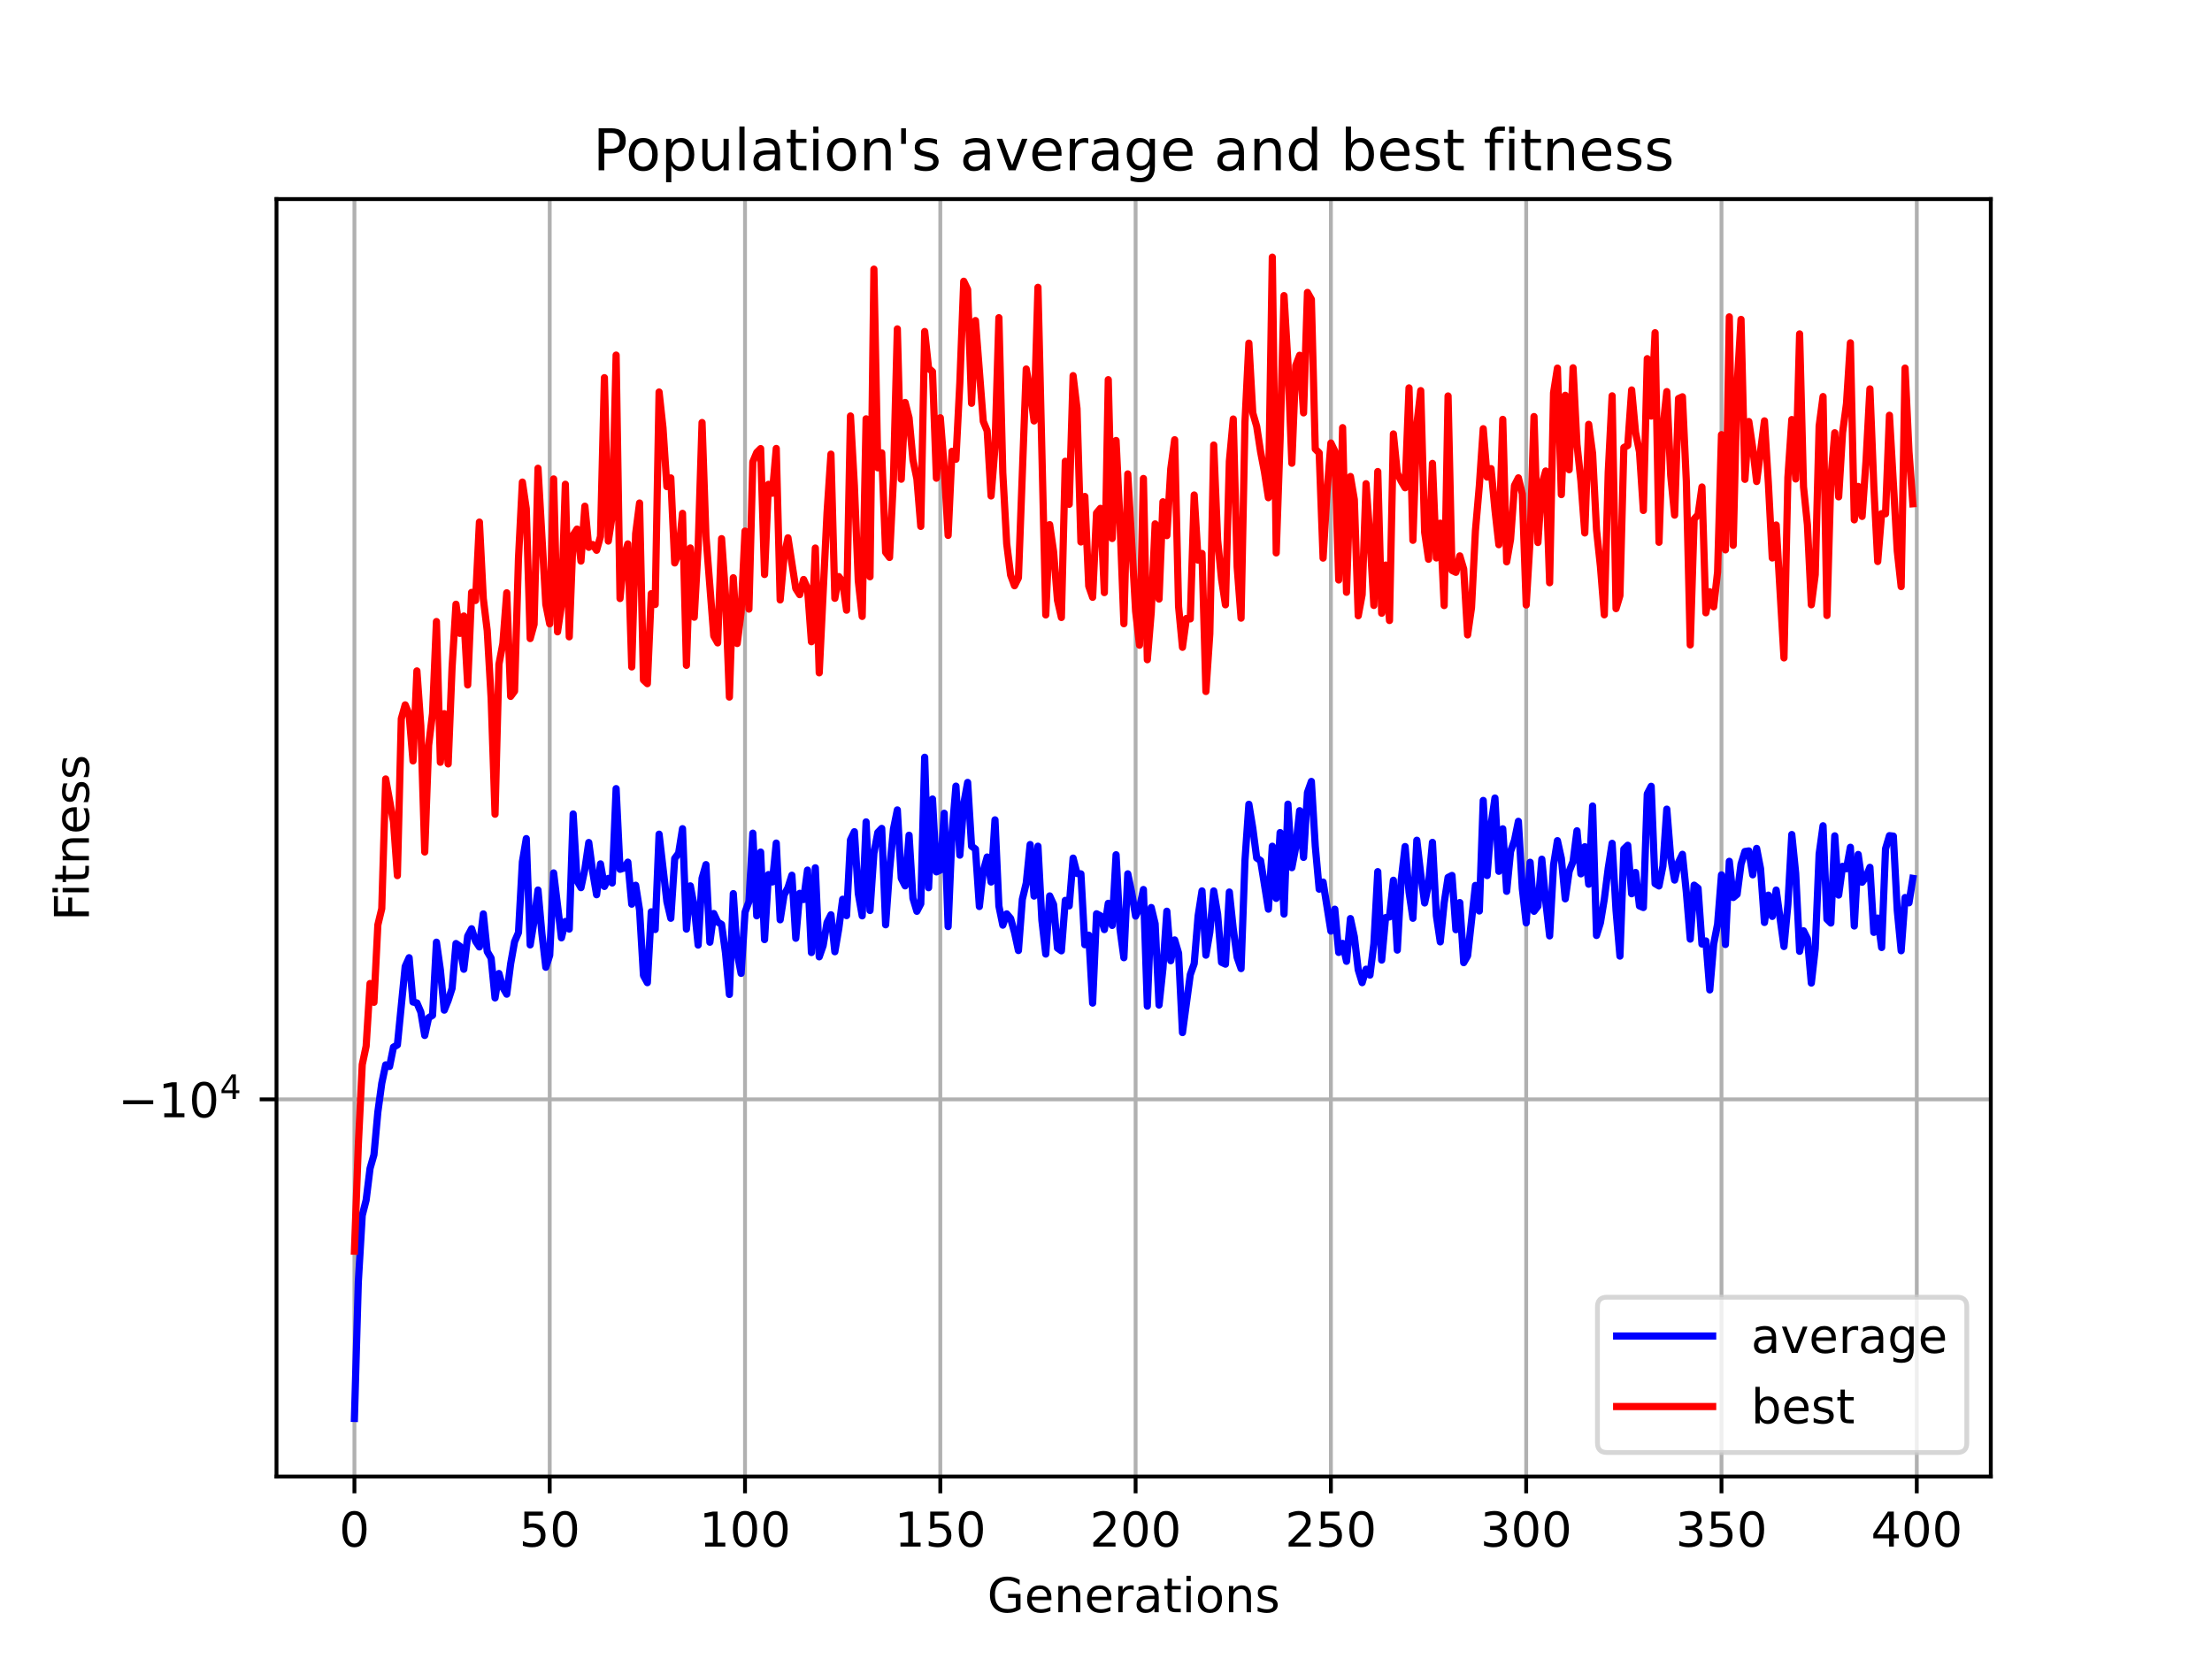 <?xml version="1.0" encoding="utf-8" standalone="no"?>
<!DOCTYPE svg PUBLIC "-//W3C//DTD SVG 1.1//EN"
  "http://www.w3.org/Graphics/SVG/1.1/DTD/svg11.dtd">
<!-- Created with matplotlib (https://matplotlib.org/) -->
<svg height="345.6pt" version="1.1" viewBox="0 0 460.8 345.6" width="460.8pt" xmlns="http://www.w3.org/2000/svg" xmlns:xlink="http://www.w3.org/1999/xlink">
 <defs>
  <style type="text/css">*{stroke-linecap:butt;stroke-linejoin:round;}</style>
 </defs>
 <g id="figure_1">
  <g id="patch_1">
   <path d="M 0 345.6 
L 460.8 345.6 
L 460.8 0 
L 0 0 
z
" style="fill:#ffffff;"/>
  </g>
  <g id="axes_1">
   <g id="patch_2">
    <path d="M 57.6 307.584 
L 414.72 307.584 
L 414.72 41.472 
L 57.6 41.472 
z
" style="fill:#ffffff;"/>
   </g>
   <g id="matplotlib.axis_1">
    <g id="xtick_1">
     <g id="line2d_1">
      <path clip-path="url(#p3721d4f981)" d="M 73.833 307.584 
L 73.833 41.472 
" style="fill:none;stroke:#b0b0b0;stroke-linecap:square;stroke-width:0.8;"/>
     </g>
     <g id="line2d_2">
      <defs>
       <path d="M 0 0 
L 0 3.5 
" id="mc01f854621" style="stroke:#000000;stroke-width:0.8;"/>
      </defs>
      <g>
       <use style="stroke:#000000;stroke-width:0.8;" x="73.833" xlink:href="#mc01f854621" y="307.584"/>
      </g>
     </g>
     <g id="text_1">
      <!-- 0 -->
      <g transform="translate(70.651 322.182)scale(0.1 -0.1)">
       <defs>
        <path d="M 31.781 66.406 
Q 24.172 66.406 20.328 58.906 
Q 16.5 51.422 16.5 36.375 
Q 16.5 21.391 20.328 13.891 
Q 24.172 6.391 31.781 6.391 
Q 39.453 6.391 43.281 13.891 
Q 47.125 21.391 47.125 36.375 
Q 47.125 51.422 43.281 58.906 
Q 39.453 66.406 31.781 66.406 
z
M 31.781 74.219 
Q 44.047 74.219 50.516 64.516 
Q 56.984 54.828 56.984 36.375 
Q 56.984 17.969 50.516 8.266 
Q 44.047 -1.422 31.781 -1.422 
Q 19.531 -1.422 13.062 8.266 
Q 6.594 17.969 6.594 36.375 
Q 6.594 54.828 13.062 64.516 
Q 19.531 74.219 31.781 74.219 
z
" id="DejaVuSans-48"/>
       </defs>
       <use xlink:href="#DejaVuSans-48"/>
      </g>
     </g>
    </g>
    <g id="xtick_2">
     <g id="line2d_3">
      <path clip-path="url(#p3721d4f981)" d="M 114.516 307.584 
L 114.516 41.472 
" style="fill:none;stroke:#b0b0b0;stroke-linecap:square;stroke-width:0.8;"/>
     </g>
     <g id="line2d_4">
      <g>
       <use style="stroke:#000000;stroke-width:0.8;" x="114.516" xlink:href="#mc01f854621" y="307.584"/>
      </g>
     </g>
     <g id="text_2">
      <!-- 50 -->
      <g transform="translate(108.154 322.182)scale(0.1 -0.1)">
       <defs>
        <path d="M 10.797 72.906 
L 49.516 72.906 
L 49.516 64.594 
L 19.828 64.594 
L 19.828 46.734 
Q 21.969 47.469 24.109 47.828 
Q 26.266 48.188 28.422 48.188 
Q 40.625 48.188 47.75 41.5 
Q 54.891 34.812 54.891 23.391 
Q 54.891 11.625 47.562 5.094 
Q 40.234 -1.422 26.906 -1.422 
Q 22.312 -1.422 17.547 -0.641 
Q 12.797 0.141 7.719 1.703 
L 7.719 11.625 
Q 12.109 9.234 16.797 8.062 
Q 21.484 6.891 26.703 6.891 
Q 35.156 6.891 40.078 11.328 
Q 45.016 15.766 45.016 23.391 
Q 45.016 31 40.078 35.438 
Q 35.156 39.891 26.703 39.891 
Q 22.75 39.891 18.812 39.016 
Q 14.891 38.141 10.797 36.281 
z
" id="DejaVuSans-53"/>
       </defs>
       <use xlink:href="#DejaVuSans-53"/>
       <use x="63.623" xlink:href="#DejaVuSans-48"/>
      </g>
     </g>
    </g>
    <g id="xtick_3">
     <g id="line2d_5">
      <path clip-path="url(#p3721d4f981)" d="M 155.2 307.584 
L 155.2 41.472 
" style="fill:none;stroke:#b0b0b0;stroke-linecap:square;stroke-width:0.8;"/>
     </g>
     <g id="line2d_6">
      <g>
       <use style="stroke:#000000;stroke-width:0.8;" x="155.2" xlink:href="#mc01f854621" y="307.584"/>
      </g>
     </g>
     <g id="text_3">
      <!-- 100 -->
      <g transform="translate(145.656 322.182)scale(0.1 -0.1)">
       <defs>
        <path d="M 12.406 8.297 
L 28.516 8.297 
L 28.516 63.922 
L 10.984 60.406 
L 10.984 69.391 
L 28.422 72.906 
L 38.281 72.906 
L 38.281 8.297 
L 54.391 8.297 
L 54.391 0 
L 12.406 0 
z
" id="DejaVuSans-49"/>
       </defs>
       <use xlink:href="#DejaVuSans-49"/>
       <use x="63.623" xlink:href="#DejaVuSans-48"/>
       <use x="127.246" xlink:href="#DejaVuSans-48"/>
      </g>
     </g>
    </g>
    <g id="xtick_4">
     <g id="line2d_7">
      <path clip-path="url(#p3721d4f981)" d="M 195.883 307.584 
L 195.883 41.472 
" style="fill:none;stroke:#b0b0b0;stroke-linecap:square;stroke-width:0.8;"/>
     </g>
     <g id="line2d_8">
      <g>
       <use style="stroke:#000000;stroke-width:0.8;" x="195.883" xlink:href="#mc01f854621" y="307.584"/>
      </g>
     </g>
     <g id="text_4">
      <!-- 150 -->
      <g transform="translate(186.34 322.182)scale(0.1 -0.1)">
       <use xlink:href="#DejaVuSans-49"/>
       <use x="63.623" xlink:href="#DejaVuSans-53"/>
       <use x="127.246" xlink:href="#DejaVuSans-48"/>
      </g>
     </g>
    </g>
    <g id="xtick_5">
     <g id="line2d_9">
      <path clip-path="url(#p3721d4f981)" d="M 236.567 307.584 
L 236.567 41.472 
" style="fill:none;stroke:#b0b0b0;stroke-linecap:square;stroke-width:0.8;"/>
     </g>
     <g id="line2d_10">
      <g>
       <use style="stroke:#000000;stroke-width:0.8;" x="236.567" xlink:href="#mc01f854621" y="307.584"/>
      </g>
     </g>
     <g id="text_5">
      <!-- 200 -->
      <g transform="translate(227.023 322.182)scale(0.1 -0.1)">
       <defs>
        <path d="M 19.188 8.297 
L 53.609 8.297 
L 53.609 0 
L 7.328 0 
L 7.328 8.297 
Q 12.938 14.109 22.625 23.891 
Q 32.328 33.688 34.812 36.531 
Q 39.547 41.844 41.422 45.531 
Q 43.312 49.219 43.312 52.781 
Q 43.312 58.594 39.234 62.25 
Q 35.156 65.922 28.609 65.922 
Q 23.969 65.922 18.812 64.312 
Q 13.672 62.703 7.812 59.422 
L 7.812 69.391 
Q 13.766 71.781 18.938 73 
Q 24.125 74.219 28.422 74.219 
Q 39.75 74.219 46.484 68.547 
Q 53.219 62.891 53.219 53.422 
Q 53.219 48.922 51.531 44.891 
Q 49.859 40.875 45.406 35.406 
Q 44.188 33.984 37.641 27.219 
Q 31.109 20.453 19.188 8.297 
z
" id="DejaVuSans-50"/>
       </defs>
       <use xlink:href="#DejaVuSans-50"/>
       <use x="63.623" xlink:href="#DejaVuSans-48"/>
       <use x="127.246" xlink:href="#DejaVuSans-48"/>
      </g>
     </g>
    </g>
    <g id="xtick_6">
     <g id="line2d_11">
      <path clip-path="url(#p3721d4f981)" d="M 277.25 307.584 
L 277.25 41.472 
" style="fill:none;stroke:#b0b0b0;stroke-linecap:square;stroke-width:0.8;"/>
     </g>
     <g id="line2d_12">
      <g>
       <use style="stroke:#000000;stroke-width:0.8;" x="277.25" xlink:href="#mc01f854621" y="307.584"/>
      </g>
     </g>
     <g id="text_6">
      <!-- 250 -->
      <g transform="translate(267.707 322.182)scale(0.1 -0.1)">
       <use xlink:href="#DejaVuSans-50"/>
       <use x="63.623" xlink:href="#DejaVuSans-53"/>
       <use x="127.246" xlink:href="#DejaVuSans-48"/>
      </g>
     </g>
    </g>
    <g id="xtick_7">
     <g id="line2d_13">
      <path clip-path="url(#p3721d4f981)" d="M 317.934 307.584 
L 317.934 41.472 
" style="fill:none;stroke:#b0b0b0;stroke-linecap:square;stroke-width:0.8;"/>
     </g>
     <g id="line2d_14">
      <g>
       <use style="stroke:#000000;stroke-width:0.8;" x="317.934" xlink:href="#mc01f854621" y="307.584"/>
      </g>
     </g>
     <g id="text_7">
      <!-- 300 -->
      <g transform="translate(308.39 322.182)scale(0.1 -0.1)">
       <defs>
        <path d="M 40.578 39.312 
Q 47.656 37.797 51.625 33 
Q 55.609 28.219 55.609 21.188 
Q 55.609 10.406 48.188 4.484 
Q 40.766 -1.422 27.094 -1.422 
Q 22.516 -1.422 17.656 -0.516 
Q 12.797 0.391 7.625 2.203 
L 7.625 11.719 
Q 11.719 9.328 16.594 8.109 
Q 21.484 6.891 26.812 6.891 
Q 36.078 6.891 40.938 10.547 
Q 45.797 14.203 45.797 21.188 
Q 45.797 27.641 41.281 31.266 
Q 36.766 34.906 28.719 34.906 
L 20.219 34.906 
L 20.219 43.016 
L 29.109 43.016 
Q 36.375 43.016 40.234 45.922 
Q 44.094 48.828 44.094 54.297 
Q 44.094 59.906 40.109 62.906 
Q 36.141 65.922 28.719 65.922 
Q 24.656 65.922 20.016 65.031 
Q 15.375 64.156 9.812 62.312 
L 9.812 71.094 
Q 15.438 72.656 20.344 73.438 
Q 25.25 74.219 29.594 74.219 
Q 40.828 74.219 47.359 69.109 
Q 53.906 64.016 53.906 55.328 
Q 53.906 49.266 50.438 45.094 
Q 46.969 40.922 40.578 39.312 
z
" id="DejaVuSans-51"/>
       </defs>
       <use xlink:href="#DejaVuSans-51"/>
       <use x="63.623" xlink:href="#DejaVuSans-48"/>
       <use x="127.246" xlink:href="#DejaVuSans-48"/>
      </g>
     </g>
    </g>
    <g id="xtick_8">
     <g id="line2d_15">
      <path clip-path="url(#p3721d4f981)" d="M 358.617 307.584 
L 358.617 41.472 
" style="fill:none;stroke:#b0b0b0;stroke-linecap:square;stroke-width:0.8;"/>
     </g>
     <g id="line2d_16">
      <g>
       <use style="stroke:#000000;stroke-width:0.8;" x="358.617" xlink:href="#mc01f854621" y="307.584"/>
      </g>
     </g>
     <g id="text_8">
      <!-- 350 -->
      <g transform="translate(349.074 322.182)scale(0.1 -0.1)">
       <use xlink:href="#DejaVuSans-51"/>
       <use x="63.623" xlink:href="#DejaVuSans-53"/>
       <use x="127.246" xlink:href="#DejaVuSans-48"/>
      </g>
     </g>
    </g>
    <g id="xtick_9">
     <g id="line2d_17">
      <path clip-path="url(#p3721d4f981)" d="M 399.301 307.584 
L 399.301 41.472 
" style="fill:none;stroke:#b0b0b0;stroke-linecap:square;stroke-width:0.8;"/>
     </g>
     <g id="line2d_18">
      <g>
       <use style="stroke:#000000;stroke-width:0.8;" x="399.301" xlink:href="#mc01f854621" y="307.584"/>
      </g>
     </g>
     <g id="text_9">
      <!-- 400 -->
      <g transform="translate(389.757 322.182)scale(0.1 -0.1)">
       <defs>
        <path d="M 37.797 64.312 
L 12.891 25.391 
L 37.797 25.391 
z
M 35.203 72.906 
L 47.609 72.906 
L 47.609 25.391 
L 58.016 25.391 
L 58.016 17.188 
L 47.609 17.188 
L 47.609 0 
L 37.797 0 
L 37.797 17.188 
L 4.891 17.188 
L 4.891 26.703 
z
" id="DejaVuSans-52"/>
       </defs>
       <use xlink:href="#DejaVuSans-52"/>
       <use x="63.623" xlink:href="#DejaVuSans-48"/>
       <use x="127.246" xlink:href="#DejaVuSans-48"/>
      </g>
     </g>
    </g>
    <g id="text_10">
     <!-- Generations -->
     <g transform="translate(205.662 335.861)scale(0.1 -0.1)">
      <defs>
       <path d="M 59.516 10.406 
L 59.516 29.984 
L 43.406 29.984 
L 43.406 38.094 
L 69.281 38.094 
L 69.281 6.781 
Q 63.578 2.734 56.688 0.656 
Q 49.812 -1.422 42 -1.422 
Q 24.906 -1.422 15.25 8.562 
Q 5.609 18.562 5.609 36.375 
Q 5.609 54.25 15.25 64.234 
Q 24.906 74.219 42 74.219 
Q 49.125 74.219 55.547 72.453 
Q 61.969 70.703 67.391 67.281 
L 67.391 56.781 
Q 61.922 61.422 55.766 63.766 
Q 49.609 66.109 42.828 66.109 
Q 29.438 66.109 22.719 58.641 
Q 16.016 51.172 16.016 36.375 
Q 16.016 21.625 22.719 14.156 
Q 29.438 6.688 42.828 6.688 
Q 48.047 6.688 52.141 7.594 
Q 56.25 8.5 59.516 10.406 
z
" id="DejaVuSans-71"/>
       <path d="M 56.203 29.594 
L 56.203 25.203 
L 14.891 25.203 
Q 15.484 15.922 20.484 11.062 
Q 25.484 6.203 34.422 6.203 
Q 39.594 6.203 44.453 7.469 
Q 49.312 8.734 54.109 11.281 
L 54.109 2.781 
Q 49.266 0.734 44.188 -0.344 
Q 39.109 -1.422 33.891 -1.422 
Q 20.797 -1.422 13.156 6.188 
Q 5.516 13.812 5.516 26.812 
Q 5.516 40.234 12.766 48.109 
Q 20.016 56 32.328 56 
Q 43.359 56 49.781 48.891 
Q 56.203 41.797 56.203 29.594 
z
M 47.219 32.234 
Q 47.125 39.594 43.094 43.984 
Q 39.062 48.391 32.422 48.391 
Q 24.906 48.391 20.391 44.141 
Q 15.875 39.891 15.188 32.172 
z
" id="DejaVuSans-101"/>
       <path d="M 54.891 33.016 
L 54.891 0 
L 45.906 0 
L 45.906 32.719 
Q 45.906 40.484 42.875 44.328 
Q 39.844 48.188 33.797 48.188 
Q 26.516 48.188 22.312 43.547 
Q 18.109 38.922 18.109 30.906 
L 18.109 0 
L 9.078 0 
L 9.078 54.688 
L 18.109 54.688 
L 18.109 46.188 
Q 21.344 51.125 25.703 53.562 
Q 30.078 56 35.797 56 
Q 45.219 56 50.047 50.172 
Q 54.891 44.344 54.891 33.016 
z
" id="DejaVuSans-110"/>
       <path d="M 41.109 46.297 
Q 39.594 47.172 37.812 47.578 
Q 36.031 48 33.891 48 
Q 26.266 48 22.188 43.047 
Q 18.109 38.094 18.109 28.812 
L 18.109 0 
L 9.078 0 
L 9.078 54.688 
L 18.109 54.688 
L 18.109 46.188 
Q 20.953 51.172 25.484 53.578 
Q 30.031 56 36.531 56 
Q 37.453 56 38.578 55.875 
Q 39.703 55.766 41.062 55.516 
z
" id="DejaVuSans-114"/>
       <path d="M 34.281 27.484 
Q 23.391 27.484 19.188 25 
Q 14.984 22.516 14.984 16.5 
Q 14.984 11.719 18.141 8.906 
Q 21.297 6.109 26.703 6.109 
Q 34.188 6.109 38.703 11.406 
Q 43.219 16.703 43.219 25.484 
L 43.219 27.484 
z
M 52.203 31.203 
L 52.203 0 
L 43.219 0 
L 43.219 8.297 
Q 40.141 3.328 35.547 0.953 
Q 30.953 -1.422 24.312 -1.422 
Q 15.922 -1.422 10.953 3.297 
Q 6 8.016 6 15.922 
Q 6 25.141 12.172 29.828 
Q 18.359 34.516 30.609 34.516 
L 43.219 34.516 
L 43.219 35.406 
Q 43.219 41.609 39.141 45 
Q 35.062 48.391 27.688 48.391 
Q 23 48.391 18.547 47.266 
Q 14.109 46.141 10.016 43.891 
L 10.016 52.203 
Q 14.938 54.109 19.578 55.047 
Q 24.219 56 28.609 56 
Q 40.484 56 46.344 49.844 
Q 52.203 43.703 52.203 31.203 
z
" id="DejaVuSans-97"/>
       <path d="M 18.312 70.219 
L 18.312 54.688 
L 36.812 54.688 
L 36.812 47.703 
L 18.312 47.703 
L 18.312 18.016 
Q 18.312 11.328 20.141 9.422 
Q 21.969 7.516 27.594 7.516 
L 36.812 7.516 
L 36.812 0 
L 27.594 0 
Q 17.188 0 13.234 3.875 
Q 9.281 7.766 9.281 18.016 
L 9.281 47.703 
L 2.688 47.703 
L 2.688 54.688 
L 9.281 54.688 
L 9.281 70.219 
z
" id="DejaVuSans-116"/>
       <path d="M 9.422 54.688 
L 18.406 54.688 
L 18.406 0 
L 9.422 0 
z
M 9.422 75.984 
L 18.406 75.984 
L 18.406 64.594 
L 9.422 64.594 
z
" id="DejaVuSans-105"/>
       <path d="M 30.609 48.391 
Q 23.391 48.391 19.188 42.75 
Q 14.984 37.109 14.984 27.297 
Q 14.984 17.484 19.156 11.844 
Q 23.344 6.203 30.609 6.203 
Q 37.797 6.203 41.984 11.859 
Q 46.188 17.531 46.188 27.297 
Q 46.188 37.016 41.984 42.703 
Q 37.797 48.391 30.609 48.391 
z
M 30.609 56 
Q 42.328 56 49.016 48.375 
Q 55.719 40.766 55.719 27.297 
Q 55.719 13.875 49.016 6.219 
Q 42.328 -1.422 30.609 -1.422 
Q 18.844 -1.422 12.172 6.219 
Q 5.516 13.875 5.516 27.297 
Q 5.516 40.766 12.172 48.375 
Q 18.844 56 30.609 56 
z
" id="DejaVuSans-111"/>
       <path d="M 44.281 53.078 
L 44.281 44.578 
Q 40.484 46.531 36.375 47.5 
Q 32.281 48.484 27.875 48.484 
Q 21.188 48.484 17.844 46.438 
Q 14.5 44.391 14.5 40.281 
Q 14.5 37.156 16.891 35.375 
Q 19.281 33.594 26.516 31.984 
L 29.594 31.297 
Q 39.156 29.25 43.188 25.516 
Q 47.219 21.781 47.219 15.094 
Q 47.219 7.469 41.188 3.016 
Q 35.156 -1.422 24.609 -1.422 
Q 20.219 -1.422 15.453 -0.562 
Q 10.688 0.297 5.422 2 
L 5.422 11.281 
Q 10.406 8.688 15.234 7.391 
Q 20.062 6.109 24.812 6.109 
Q 31.156 6.109 34.562 8.281 
Q 37.984 10.453 37.984 14.406 
Q 37.984 18.062 35.516 20.016 
Q 33.062 21.969 24.703 23.781 
L 21.578 24.516 
Q 13.234 26.266 9.516 29.906 
Q 5.812 33.547 5.812 39.891 
Q 5.812 47.609 11.281 51.797 
Q 16.75 56 26.812 56 
Q 31.781 56 36.172 55.266 
Q 40.578 54.547 44.281 53.078 
z
" id="DejaVuSans-115"/>
      </defs>
      <use xlink:href="#DejaVuSans-71"/>
      <use x="77.49" xlink:href="#DejaVuSans-101"/>
      <use x="139.014" xlink:href="#DejaVuSans-110"/>
      <use x="202.393" xlink:href="#DejaVuSans-101"/>
      <use x="263.916" xlink:href="#DejaVuSans-114"/>
      <use x="305.029" xlink:href="#DejaVuSans-97"/>
      <use x="366.309" xlink:href="#DejaVuSans-116"/>
      <use x="405.518" xlink:href="#DejaVuSans-105"/>
      <use x="433.301" xlink:href="#DejaVuSans-111"/>
      <use x="494.482" xlink:href="#DejaVuSans-110"/>
      <use x="557.861" xlink:href="#DejaVuSans-115"/>
     </g>
    </g>
   </g>
   <g id="matplotlib.axis_2">
    <g id="ytick_1">
     <g id="line2d_19">
      <path clip-path="url(#p3721d4f981)" d="M 57.6 229.021 
L 414.72 229.021 
" style="fill:none;stroke:#b0b0b0;stroke-linecap:square;stroke-width:0.8;"/>
     </g>
     <g id="line2d_20">
      <defs>
       <path d="M 0 0 
L -3.5 0 
" id="m2a1572a276" style="stroke:#000000;stroke-width:0.8;"/>
      </defs>
      <g>
       <use style="stroke:#000000;stroke-width:0.8;" x="57.6" xlink:href="#m2a1572a276" y="229.021"/>
      </g>
     </g>
     <g id="text_11">
      <!-- $\mathdefault{-10^{4}}$ -->
      <g transform="translate(24.6 232.82)scale(0.1 -0.1)">
       <defs>
        <path d="M 10.594 35.5 
L 73.188 35.5 
L 73.188 27.203 
L 10.594 27.203 
z
" id="DejaVuSans-8722"/>
       </defs>
       <use transform="translate(0 0.684)" xlink:href="#DejaVuSans-8722"/>
       <use transform="translate(83.789 0.684)" xlink:href="#DejaVuSans-49"/>
       <use transform="translate(147.412 0.684)" xlink:href="#DejaVuSans-48"/>
       <use transform="translate(211.992 38.966)scale(0.7)" xlink:href="#DejaVuSans-52"/>
      </g>
     </g>
    </g>
    <g id="text_12">
     <!-- Fitness -->
     <g transform="translate(18.52 191.845)rotate(-90)scale(0.1 -0.1)">
      <defs>
       <path d="M 9.812 72.906 
L 51.703 72.906 
L 51.703 64.594 
L 19.672 64.594 
L 19.672 43.109 
L 48.578 43.109 
L 48.578 34.812 
L 19.672 34.812 
L 19.672 0 
L 9.812 0 
z
" id="DejaVuSans-70"/>
      </defs>
      <use xlink:href="#DejaVuSans-70"/>
      <use x="50.27" xlink:href="#DejaVuSans-105"/>
      <use x="78.053" xlink:href="#DejaVuSans-116"/>
      <use x="117.262" xlink:href="#DejaVuSans-110"/>
      <use x="180.641" xlink:href="#DejaVuSans-101"/>
      <use x="242.164" xlink:href="#DejaVuSans-115"/>
      <use x="294.264" xlink:href="#DejaVuSans-115"/>
     </g>
    </g>
   </g>
   <g id="line2d_21">
    <path clip-path="url(#p3721d4f981)" d="M 73.833 295.488 
L 74.646 267.054 
L 75.46 253.194 
L 76.274 250.003 
L 77.087 243.405 
L 77.901 240.566 
L 78.715 231.656 
L 79.528 225.669 
L 80.342 221.827 
L 81.156 222.164 
L 81.969 218.132 
L 82.783 217.675 
L 84.41 201.332 
L 85.224 199.509 
L 86.038 208.747 
L 86.851 208.928 
L 87.665 210.827 
L 88.479 215.703 
L 89.292 212.017 
L 90.106 211.51 
L 90.92 196.273 
L 91.733 202.001 
L 92.547 210.436 
L 93.361 208.409 
L 94.174 205.893 
L 94.988 196.556 
L 95.802 197.131 
L 96.616 201.915 
L 97.429 194.998 
L 98.243 193.477 
L 99.057 196.044 
L 99.87 197.268 
L 100.684 190.384 
L 101.498 198.221 
L 102.311 199.601 
L 103.125 207.883 
L 103.939 202.798 
L 104.752 205.713 
L 105.566 207.108 
L 106.38 200.748 
L 107.193 196.18 
L 108.007 194.274 
L 108.821 179.535 
L 109.634 174.698 
L 110.448 196.841 
L 111.262 191.832 
L 112.075 185.406 
L 112.889 194.483 
L 113.703 201.496 
L 114.516 198.999 
L 115.33 181.845 
L 116.957 195.368 
L 117.771 191.958 
L 118.585 193.546 
L 119.398 169.565 
L 120.212 183.486 
L 121.026 184.917 
L 121.839 181.053 
L 122.653 175.511 
L 123.467 181.599 
L 124.28 186.392 
L 125.094 179.961 
L 125.908 184.662 
L 126.721 182.988 
L 127.535 183.947 
L 128.349 164.281 
L 129.162 181.095 
L 129.976 180.826 
L 130.79 179.602 
L 131.603 188.354 
L 132.417 184.414 
L 133.231 189.572 
L 134.044 203.217 
L 134.858 204.708 
L 135.672 189.948 
L 136.485 193.638 
L 137.299 173.772 
L 138.926 187.84 
L 139.74 191.295 
L 140.554 178.831 
L 141.367 177.741 
L 142.181 172.631 
L 142.995 193.549 
L 143.808 184.541 
L 144.622 188.837 
L 145.436 196.876 
L 146.249 182.97 
L 147.063 180.116 
L 147.877 196.283 
L 148.69 190.306 
L 149.504 192.076 
L 150.318 192.578 
L 151.131 198.469 
L 151.945 207.168 
L 152.759 186.157 
L 153.572 198.563 
L 154.386 202.772 
L 155.2 190.026 
L 156.013 187.836 
L 156.827 173.567 
L 157.641 190.781 
L 158.454 177.498 
L 159.268 195.739 
L 160.082 182.19 
L 160.895 183.731 
L 161.709 175.629 
L 162.523 191.615 
L 163.336 186.455 
L 164.15 184.915 
L 164.964 182.327 
L 165.777 195.456 
L 166.591 186.101 
L 167.405 187.391 
L 168.219 181.255 
L 169.032 198.433 
L 169.846 180.774 
L 170.66 199.327 
L 171.473 196.995 
L 172.287 192.185 
L 173.101 190.563 
L 173.914 198.264 
L 174.728 193.479 
L 175.542 187.33 
L 176.355 190.742 
L 177.169 174.969 
L 177.983 173.26 
L 178.796 186.148 
L 179.61 190.787 
L 180.424 171.212 
L 181.237 189.675 
L 182.051 177.749 
L 182.865 173.418 
L 183.678 172.571 
L 184.492 192.651 
L 185.306 181.281 
L 186.119 172.716 
L 186.933 168.718 
L 187.747 182.952 
L 188.56 184.543 
L 189.374 173.99 
L 190.188 187.142 
L 191.001 189.84 
L 191.815 188.272 
L 192.629 157.75 
L 193.442 184.926 
L 194.256 166.45 
L 195.07 181.628 
L 195.883 181.246 
L 196.697 169.416 
L 197.511 193.026 
L 198.324 173.56 
L 199.138 163.766 
L 199.952 178.147 
L 200.765 167.435 
L 201.579 162.991 
L 202.393 176.275 
L 203.206 176.869 
L 204.02 188.843 
L 204.834 181.44 
L 205.647 178.531 
L 206.461 183.741 
L 207.275 170.793 
L 208.088 188.748 
L 208.902 192.726 
L 209.716 190.377 
L 210.529 191.324 
L 211.343 194.25 
L 212.157 198.017 
L 212.97 187.348 
L 213.784 183.961 
L 214.598 175.932 
L 215.411 186.667 
L 216.225 176.28 
L 217.039 191.669 
L 217.852 198.752 
L 218.666 186.633 
L 219.48 188.414 
L 220.293 197.506 
L 221.107 198.076 
L 221.921 187.562 
L 222.734 188.712 
L 223.548 178.758 
L 224.362 181.959 
L 225.175 182.041 
L 225.989 196.805 
L 226.803 194.807 
L 227.616 208.969 
L 228.43 190.357 
L 229.244 190.779 
L 230.057 193.647 
L 230.871 188.171 
L 231.685 192.786 
L 232.498 178.059 
L 233.312 193.546 
L 234.126 199.512 
L 234.939 182.034 
L 235.753 185.929 
L 236.567 190.841 
L 237.381 189.101 
L 238.194 185.304 
L 239.008 209.591 
L 239.822 189.048 
L 240.635 192.434 
L 241.449 209.367 
L 242.263 201.757 
L 243.076 189.823 
L 243.89 200.135 
L 244.704 195.806 
L 245.517 198.557 
L 246.331 215.111 
L 247.958 203.038 
L 248.772 200.742 
L 249.586 190.81 
L 250.399 185.594 
L 251.213 198.981 
L 252.027 194.203 
L 252.84 185.597 
L 253.654 190.423 
L 254.468 200.468 
L 255.281 200.855 
L 256.095 185.824 
L 256.909 193.507 
L 257.722 199.426 
L 258.536 201.776 
L 259.35 179.233 
L 260.163 167.547 
L 260.977 172.51 
L 261.791 178.727 
L 262.604 179.287 
L 264.232 189.398 
L 265.045 176.286 
L 265.859 187.147 
L 266.673 173.437 
L 267.486 190.417 
L 268.3 167.517 
L 269.114 180.752 
L 269.927 176.465 
L 270.741 168.879 
L 271.555 178.609 
L 272.368 165.093 
L 273.182 162.788 
L 273.996 176.285 
L 274.809 185.231 
L 275.623 183.747 
L 277.25 193.967 
L 278.064 189.401 
L 278.878 198.41 
L 279.691 196.521 
L 280.505 200.256 
L 281.319 191.356 
L 282.132 195.127 
L 282.946 202.044 
L 283.76 204.705 
L 284.573 201.906 
L 285.387 203.13 
L 286.201 196.586 
L 287.014 181.58 
L 287.828 200.001 
L 288.642 191.158 
L 289.455 191.018 
L 290.269 183.373 
L 291.083 197.922 
L 291.896 183.341 
L 292.71 176.348 
L 293.524 185.801 
L 294.337 191.297 
L 295.151 175.034 
L 295.965 182.108 
L 296.778 188.103 
L 297.592 184.218 
L 298.406 175.48 
L 299.219 190.735 
L 300.033 196.213 
L 300.847 188.067 
L 301.66 182.785 
L 302.474 182.37 
L 303.288 193.679 
L 304.101 188.022 
L 304.915 200.539 
L 305.729 199.114 
L 307.356 184.448 
L 308.17 189.776 
L 308.984 166.748 
L 309.797 182.395 
L 310.611 171.862 
L 311.425 166.244 
L 312.238 181.511 
L 313.052 172.656 
L 313.866 185.679 
L 314.679 177.375 
L 315.493 175.061 
L 316.307 171.093 
L 317.12 185.081 
L 317.934 192.26 
L 318.748 179.628 
L 319.561 189.84 
L 320.375 188.782 
L 321.189 178.988 
L 322.002 187.788 
L 322.816 194.966 
L 323.63 180.203 
L 324.443 175.122 
L 325.257 178.808 
L 326.071 187.246 
L 326.884 181.523 
L 327.698 179.464 
L 328.512 173.066 
L 329.325 182.041 
L 330.139 176.39 
L 330.953 184.199 
L 331.766 167.907 
L 332.58 194.874 
L 333.394 192.237 
L 334.207 187.299 
L 335.021 180.877 
L 335.835 175.68 
L 336.648 189.646 
L 337.462 199.175 
L 338.276 176.875 
L 339.089 176.086 
L 339.903 186.188 
L 340.717 181.748 
L 341.53 188.723 
L 342.344 189.056 
L 343.158 165.378 
L 343.971 163.805 
L 344.785 184.081 
L 345.599 184.563 
L 346.412 180.446 
L 347.226 168.558 
L 348.04 178.709 
L 348.853 183.336 
L 349.667 179.653 
L 350.481 177.968 
L 351.294 185.865 
L 352.108 195.636 
L 352.922 184.395 
L 353.735 185.033 
L 354.549 196.667 
L 355.363 196.014 
L 356.176 206.218 
L 356.99 196.682 
L 357.804 192.505 
L 358.617 182.249 
L 359.431 196.759 
L 360.245 179.426 
L 361.058 186.97 
L 361.872 186.303 
L 362.686 180.025 
L 363.499 177.382 
L 364.313 177.26 
L 365.127 182.241 
L 365.94 176.737 
L 366.754 180.957 
L 367.568 192.169 
L 368.381 186.478 
L 369.195 190.906 
L 370.009 185.415 
L 371.636 197.18 
L 372.45 188.445 
L 373.263 173.844 
L 374.077 181.92 
L 374.891 198.173 
L 375.704 193.905 
L 376.518 195.543 
L 377.332 204.79 
L 378.146 197.643 
L 378.959 177.9 
L 379.773 172.022 
L 380.587 191.489 
L 381.4 192.288 
L 382.214 174.121 
L 383.028 186.456 
L 383.841 180.47 
L 384.655 180.977 
L 385.469 176.499 
L 386.282 192.906 
L 387.096 178.003 
L 387.91 183.787 
L 388.723 182.704 
L 389.537 180.678 
L 390.351 194.233 
L 391.164 191.249 
L 391.978 197.383 
L 392.792 176.824 
L 393.605 174.081 
L 394.419 174.176 
L 395.233 189.647 
L 396.046 198.057 
L 396.86 186.97 
L 397.674 188.077 
L 398.487 182.982 
L 398.487 182.982 
" style="fill:none;stroke:#0000ff;stroke-linecap:square;stroke-width:1.5;"/>
   </g>
   <g id="line2d_22">
    <path clip-path="url(#p3721d4f981)" d="M 73.833 260.641 
L 74.646 238.555 
L 75.46 221.787 
L 76.274 217.929 
L 77.087 204.881 
L 77.901 208.811 
L 78.715 192.667 
L 79.528 189.279 
L 80.342 162.27 
L 81.969 171.198 
L 82.783 182.409 
L 83.597 149.725 
L 84.41 146.834 
L 85.224 148.811 
L 86.038 158.511 
L 86.851 139.759 
L 87.665 151.239 
L 88.479 177.488 
L 89.292 155.269 
L 90.106 148.639 
L 90.92 129.476 
L 91.733 158.799 
L 92.547 148.669 
L 93.361 159.141 
L 94.174 139.044 
L 94.988 125.873 
L 95.802 131.945 
L 96.616 128.324 
L 97.429 142.688 
L 98.243 123.404 
L 99.057 125.094 
L 99.87 108.757 
L 100.684 124.693 
L 101.498 131.371 
L 102.311 145.415 
L 103.125 169.618 
L 103.939 138.377 
L 104.752 134.068 
L 105.566 123.49 
L 106.38 145.073 
L 107.193 143.973 
L 108.007 116.324 
L 108.821 100.428 
L 109.634 105.982 
L 110.448 133.027 
L 111.262 130.058 
L 112.075 97.548 
L 113.703 125.889 
L 114.516 129.968 
L 115.33 99.769 
L 116.144 131.622 
L 116.957 126.085 
L 117.771 100.88 
L 118.585 132.664 
L 119.398 111.464 
L 120.212 110.214 
L 121.026 116.883 
L 121.839 105.45 
L 122.653 114.017 
L 123.467 113.43 
L 124.28 114.633 
L 125.094 111.751 
L 125.908 78.678 
L 126.721 112.718 
L 127.535 107.402 
L 128.349 73.974 
L 129.162 124.686 
L 129.976 116.031 
L 130.79 113.307 
L 131.603 138.938 
L 132.417 111.174 
L 133.231 104.787 
L 134.044 141.649 
L 134.858 142.419 
L 135.672 123.682 
L 136.485 125.928 
L 137.299 81.662 
L 138.113 89.125 
L 138.926 101.374 
L 139.74 99.556 
L 140.554 117.273 
L 141.367 115.263 
L 142.181 106.941 
L 142.995 138.6 
L 143.808 114.152 
L 144.622 128.579 
L 145.436 113.917 
L 146.249 88.021 
L 147.063 111.691 
L 148.69 132.474 
L 149.504 133.926 
L 150.318 112.21 
L 151.131 123.921 
L 151.945 145.215 
L 152.759 120.356 
L 153.572 134.052 
L 154.386 127.585 
L 155.2 110.633 
L 156.013 126.887 
L 156.827 96.214 
L 157.641 94.264 
L 158.454 93.454 
L 159.268 119.682 
L 160.082 100.898 
L 160.895 102.753 
L 161.709 93.423 
L 162.523 124.977 
L 163.336 115.948 
L 164.15 112.033 
L 165.777 122.605 
L 166.591 123.878 
L 167.405 120.721 
L 168.219 122.579 
L 169.032 133.69 
L 169.846 114.164 
L 170.66 140.164 
L 172.287 106.807 
L 173.101 94.608 
L 173.914 124.64 
L 174.728 120.108 
L 175.542 121.192 
L 176.355 127.116 
L 177.169 86.654 
L 177.983 101.148 
L 178.796 120.984 
L 179.61 128.412 
L 180.424 87.249 
L 181.237 120.151 
L 182.051 56.07 
L 182.865 97.46 
L 183.678 94.345 
L 184.492 115.041 
L 185.306 116.126 
L 186.119 99.805 
L 186.933 68.512 
L 187.747 99.831 
L 188.56 83.846 
L 189.374 87.043 
L 190.188 95.797 
L 191.001 99.739 
L 191.815 109.659 
L 192.629 69.061 
L 193.442 76.719 
L 194.256 77.423 
L 195.07 99.617 
L 195.883 87.028 
L 196.697 97.528 
L 197.511 111.534 
L 198.324 94.009 
L 199.138 95.674 
L 199.952 79.704 
L 200.765 58.589 
L 201.579 60.302 
L 202.393 84.013 
L 203.206 66.777 
L 204.834 87.783 
L 205.647 89.765 
L 206.461 103.318 
L 207.275 93.155 
L 208.088 66.18 
L 208.902 98.502 
L 209.716 113.276 
L 210.529 119.792 
L 211.343 122.018 
L 212.157 120.365 
L 213.784 76.871 
L 214.598 81.329 
L 215.411 87.694 
L 216.225 59.855 
L 217.852 128.103 
L 218.666 109.294 
L 219.48 114.918 
L 220.293 125.054 
L 221.107 128.635 
L 221.921 96.088 
L 222.734 105.06 
L 223.548 78.252 
L 224.362 85.116 
L 225.175 112.902 
L 225.989 103.419 
L 226.803 122.105 
L 227.616 124.432 
L 228.43 106.868 
L 229.244 105.903 
L 230.057 123.451 
L 230.871 79.097 
L 231.685 112.181 
L 232.498 91.763 
L 233.312 108.688 
L 234.126 129.937 
L 234.939 98.726 
L 236.567 127.316 
L 237.381 134.407 
L 238.194 99.678 
L 239.008 137.431 
L 239.822 127.55 
L 240.635 109.133 
L 241.449 124.797 
L 242.263 104.528 
L 243.076 111.573 
L 243.89 97.677 
L 244.704 91.607 
L 245.517 126.349 
L 246.331 134.848 
L 247.145 128.832 
L 247.958 128.93 
L 248.772 103.117 
L 249.586 116.692 
L 250.399 115.295 
L 251.213 144.05 
L 252.027 132.023 
L 252.84 92.707 
L 253.654 112.498 
L 254.468 120.644 
L 255.281 125.993 
L 256.095 96.106 
L 256.909 87.29 
L 257.722 118.086 
L 258.536 128.775 
L 259.35 87.917 
L 260.163 71.482 
L 260.977 86.014 
L 261.791 88.823 
L 262.604 94.119 
L 263.418 98.38 
L 264.232 103.689 
L 265.045 53.568 
L 265.859 115.183 
L 266.673 91.457 
L 267.486 61.582 
L 268.3 75.626 
L 269.114 96.503 
L 269.927 76.128 
L 270.741 74.011 
L 271.555 86.011 
L 272.368 60.914 
L 273.182 62.362 
L 273.996 93.546 
L 274.809 94.342 
L 275.623 116.265 
L 276.437 102.591 
L 277.25 92.285 
L 278.064 93.967 
L 278.878 120.827 
L 279.691 89.086 
L 280.505 123.383 
L 281.319 99.262 
L 282.132 104.071 
L 282.946 128.279 
L 283.76 123.874 
L 284.573 100.768 
L 285.387 111.945 
L 286.201 126.124 
L 287.014 98.228 
L 287.828 127.745 
L 288.642 117.714 
L 289.455 129.263 
L 290.269 90.398 
L 291.083 98.56 
L 291.896 100.229 
L 292.71 101.609 
L 293.524 80.807 
L 294.337 112.561 
L 295.151 88.466 
L 295.965 81.373 
L 296.778 110.887 
L 297.592 116.502 
L 298.406 96.534 
L 299.219 116.233 
L 300.033 108.986 
L 300.847 126.147 
L 301.66 82.488 
L 302.474 118.825 
L 303.288 119.225 
L 304.101 115.797 
L 304.915 118.539 
L 305.729 132.263 
L 306.543 126.579 
L 307.356 110.594 
L 308.17 101.212 
L 308.984 89.307 
L 309.797 99.389 
L 310.611 97.621 
L 311.425 106.204 
L 312.238 113.473 
L 313.052 87.365 
L 313.866 117.041 
L 314.679 112.356 
L 315.493 101.139 
L 316.307 99.543 
L 317.12 102.873 
L 317.934 126.032 
L 318.748 112.402 
L 319.561 86.777 
L 320.375 113.019 
L 321.189 100.94 
L 322.002 98.113 
L 322.816 121.397 
L 323.63 81.838 
L 324.443 76.682 
L 325.257 103.042 
L 326.071 82.346 
L 326.884 97.852 
L 327.698 76.618 
L 328.512 92.575 
L 329.325 100.17 
L 330.139 111.024 
L 330.953 88.398 
L 331.766 94.475 
L 332.58 110.336 
L 333.394 117.962 
L 334.207 128.078 
L 335.021 98.415 
L 335.835 82.457 
L 336.648 126.786 
L 337.462 124.076 
L 338.276 93.234 
L 339.089 92.809 
L 339.903 81.235 
L 340.717 90.07 
L 341.53 94.107 
L 342.344 106.341 
L 343.158 74.716 
L 343.971 86.676 
L 344.785 69.31 
L 345.599 112.969 
L 346.412 89.145 
L 347.226 81.578 
L 348.04 99.063 
L 348.853 107.311 
L 349.667 83.024 
L 350.481 82.657 
L 351.294 100.266 
L 352.108 134.35 
L 352.922 108.125 
L 353.735 107.223 
L 354.549 101.451 
L 355.363 127.656 
L 356.176 123.27 
L 356.99 126.412 
L 357.804 119.166 
L 358.617 90.548 
L 359.431 114.549 
L 360.245 66.008 
L 361.058 113.593 
L 361.872 80.28 
L 362.686 66.54 
L 363.499 99.86 
L 364.313 87.808 
L 365.127 93.346 
L 365.94 100.31 
L 367.568 87.675 
L 368.381 100.625 
L 369.195 116.237 
L 370.009 109.371 
L 371.636 137.052 
L 372.45 99.457 
L 373.263 87.397 
L 374.077 99.78 
L 374.891 69.561 
L 375.704 101.405 
L 376.518 109.312 
L 377.332 125.99 
L 378.146 119.701 
L 378.959 88.742 
L 379.773 82.61 
L 380.587 128.218 
L 381.4 99.806 
L 382.214 90.149 
L 383.028 103.506 
L 383.841 90.15 
L 384.655 84.083 
L 385.469 71.414 
L 386.282 108.297 
L 387.096 101.332 
L 387.91 107.58 
L 388.723 96.074 
L 389.537 81.015 
L 390.351 101.232 
L 391.164 116.973 
L 391.978 107 
L 392.792 107.032 
L 393.605 86.505 
L 395.233 114.786 
L 396.046 122.201 
L 396.86 76.678 
L 397.674 94.039 
L 398.487 104.948 
L 398.487 104.948 
" style="fill:none;stroke:#ff0000;stroke-linecap:square;stroke-width:1.5;"/>
   </g>
   <g id="patch_3">
    <path d="M 57.6 307.584 
L 57.6 41.472 
" style="fill:none;stroke:#000000;stroke-linecap:square;stroke-linejoin:miter;stroke-width:0.8;"/>
   </g>
   <g id="patch_4">
    <path d="M 414.72 307.584 
L 414.72 41.472 
" style="fill:none;stroke:#000000;stroke-linecap:square;stroke-linejoin:miter;stroke-width:0.8;"/>
   </g>
   <g id="patch_5">
    <path d="M 57.6 307.584 
L 414.72 307.584 
" style="fill:none;stroke:#000000;stroke-linecap:square;stroke-linejoin:miter;stroke-width:0.8;"/>
   </g>
   <g id="patch_6">
    <path d="M 57.6 41.472 
L 414.72 41.472 
" style="fill:none;stroke:#000000;stroke-linecap:square;stroke-linejoin:miter;stroke-width:0.8;"/>
   </g>
   <g id="text_13">
    <!-- Population's average and best fitness -->
    <g transform="translate(123.53 35.472)scale(0.12 -0.12)">
     <defs>
      <path d="M 19.672 64.797 
L 19.672 37.406 
L 32.078 37.406 
Q 38.969 37.406 42.719 40.969 
Q 46.484 44.531 46.484 51.125 
Q 46.484 57.672 42.719 61.234 
Q 38.969 64.797 32.078 64.797 
z
M 9.812 72.906 
L 32.078 72.906 
Q 44.344 72.906 50.609 67.359 
Q 56.891 61.812 56.891 51.125 
Q 56.891 40.328 50.609 34.812 
Q 44.344 29.297 32.078 29.297 
L 19.672 29.297 
L 19.672 0 
L 9.812 0 
z
" id="DejaVuSans-80"/>
      <path d="M 18.109 8.203 
L 18.109 -20.797 
L 9.078 -20.797 
L 9.078 54.688 
L 18.109 54.688 
L 18.109 46.391 
Q 20.953 51.266 25.266 53.625 
Q 29.594 56 35.594 56 
Q 45.562 56 51.781 48.094 
Q 58.016 40.188 58.016 27.297 
Q 58.016 14.406 51.781 6.484 
Q 45.562 -1.422 35.594 -1.422 
Q 29.594 -1.422 25.266 0.953 
Q 20.953 3.328 18.109 8.203 
z
M 48.688 27.297 
Q 48.688 37.203 44.609 42.844 
Q 40.531 48.484 33.406 48.484 
Q 26.266 48.484 22.188 42.844 
Q 18.109 37.203 18.109 27.297 
Q 18.109 17.391 22.188 11.75 
Q 26.266 6.109 33.406 6.109 
Q 40.531 6.109 44.609 11.75 
Q 48.688 17.391 48.688 27.297 
z
" id="DejaVuSans-112"/>
      <path d="M 8.5 21.578 
L 8.5 54.688 
L 17.484 54.688 
L 17.484 21.922 
Q 17.484 14.156 20.5 10.266 
Q 23.531 6.391 29.594 6.391 
Q 36.859 6.391 41.078 11.031 
Q 45.312 15.672 45.312 23.688 
L 45.312 54.688 
L 54.297 54.688 
L 54.297 0 
L 45.312 0 
L 45.312 8.406 
Q 42.047 3.422 37.719 1 
Q 33.406 -1.422 27.688 -1.422 
Q 18.266 -1.422 13.375 4.438 
Q 8.5 10.297 8.5 21.578 
z
M 31.109 56 
z
" id="DejaVuSans-117"/>
      <path d="M 9.422 75.984 
L 18.406 75.984 
L 18.406 0 
L 9.422 0 
z
" id="DejaVuSans-108"/>
      <path d="M 17.922 72.906 
L 17.922 45.797 
L 9.625 45.797 
L 9.625 72.906 
z
" id="DejaVuSans-39"/>
      <path id="DejaVuSans-32"/>
      <path d="M 2.984 54.688 
L 12.5 54.688 
L 29.594 8.797 
L 46.688 54.688 
L 56.203 54.688 
L 35.688 0 
L 23.484 0 
z
" id="DejaVuSans-118"/>
      <path d="M 45.406 27.984 
Q 45.406 37.75 41.375 43.109 
Q 37.359 48.484 30.078 48.484 
Q 22.859 48.484 18.828 43.109 
Q 14.797 37.75 14.797 27.984 
Q 14.797 18.266 18.828 12.891 
Q 22.859 7.516 30.078 7.516 
Q 37.359 7.516 41.375 12.891 
Q 45.406 18.266 45.406 27.984 
z
M 54.391 6.781 
Q 54.391 -7.172 48.188 -13.984 
Q 42 -20.797 29.203 -20.797 
Q 24.469 -20.797 20.266 -20.094 
Q 16.062 -19.391 12.109 -17.922 
L 12.109 -9.188 
Q 16.062 -11.328 19.922 -12.344 
Q 23.781 -13.375 27.781 -13.375 
Q 36.625 -13.375 41.016 -8.766 
Q 45.406 -4.156 45.406 5.172 
L 45.406 9.625 
Q 42.625 4.781 38.281 2.391 
Q 33.938 0 27.875 0 
Q 17.828 0 11.672 7.656 
Q 5.516 15.328 5.516 27.984 
Q 5.516 40.672 11.672 48.328 
Q 17.828 56 27.875 56 
Q 33.938 56 38.281 53.609 
Q 42.625 51.219 45.406 46.391 
L 45.406 54.688 
L 54.391 54.688 
z
" id="DejaVuSans-103"/>
      <path d="M 45.406 46.391 
L 45.406 75.984 
L 54.391 75.984 
L 54.391 0 
L 45.406 0 
L 45.406 8.203 
Q 42.578 3.328 38.25 0.953 
Q 33.938 -1.422 27.875 -1.422 
Q 17.969 -1.422 11.734 6.484 
Q 5.516 14.406 5.516 27.297 
Q 5.516 40.188 11.734 48.094 
Q 17.969 56 27.875 56 
Q 33.938 56 38.25 53.625 
Q 42.578 51.266 45.406 46.391 
z
M 14.797 27.297 
Q 14.797 17.391 18.875 11.75 
Q 22.953 6.109 30.078 6.109 
Q 37.203 6.109 41.297 11.75 
Q 45.406 17.391 45.406 27.297 
Q 45.406 37.203 41.297 42.844 
Q 37.203 48.484 30.078 48.484 
Q 22.953 48.484 18.875 42.844 
Q 14.797 37.203 14.797 27.297 
z
" id="DejaVuSans-100"/>
      <path d="M 48.688 27.297 
Q 48.688 37.203 44.609 42.844 
Q 40.531 48.484 33.406 48.484 
Q 26.266 48.484 22.188 42.844 
Q 18.109 37.203 18.109 27.297 
Q 18.109 17.391 22.188 11.75 
Q 26.266 6.109 33.406 6.109 
Q 40.531 6.109 44.609 11.75 
Q 48.688 17.391 48.688 27.297 
z
M 18.109 46.391 
Q 20.953 51.266 25.266 53.625 
Q 29.594 56 35.594 56 
Q 45.562 56 51.781 48.094 
Q 58.016 40.188 58.016 27.297 
Q 58.016 14.406 51.781 6.484 
Q 45.562 -1.422 35.594 -1.422 
Q 29.594 -1.422 25.266 0.953 
Q 20.953 3.328 18.109 8.203 
L 18.109 0 
L 9.078 0 
L 9.078 75.984 
L 18.109 75.984 
z
" id="DejaVuSans-98"/>
      <path d="M 37.109 75.984 
L 37.109 68.5 
L 28.516 68.5 
Q 23.688 68.5 21.797 66.547 
Q 19.922 64.594 19.922 59.516 
L 19.922 54.688 
L 34.719 54.688 
L 34.719 47.703 
L 19.922 47.703 
L 19.922 0 
L 10.891 0 
L 10.891 47.703 
L 2.297 47.703 
L 2.297 54.688 
L 10.891 54.688 
L 10.891 58.5 
Q 10.891 67.625 15.141 71.797 
Q 19.391 75.984 28.609 75.984 
z
" id="DejaVuSans-102"/>
     </defs>
     <use xlink:href="#DejaVuSans-80"/>
     <use x="56.678" xlink:href="#DejaVuSans-111"/>
     <use x="117.859" xlink:href="#DejaVuSans-112"/>
     <use x="181.336" xlink:href="#DejaVuSans-117"/>
     <use x="244.715" xlink:href="#DejaVuSans-108"/>
     <use x="272.498" xlink:href="#DejaVuSans-97"/>
     <use x="333.777" xlink:href="#DejaVuSans-116"/>
     <use x="372.986" xlink:href="#DejaVuSans-105"/>
     <use x="400.77" xlink:href="#DejaVuSans-111"/>
     <use x="461.951" xlink:href="#DejaVuSans-110"/>
     <use x="525.33" xlink:href="#DejaVuSans-39"/>
     <use x="552.82" xlink:href="#DejaVuSans-115"/>
     <use x="604.92" xlink:href="#DejaVuSans-32"/>
     <use x="636.707" xlink:href="#DejaVuSans-97"/>
     <use x="697.986" xlink:href="#DejaVuSans-118"/>
     <use x="757.166" xlink:href="#DejaVuSans-101"/>
     <use x="818.689" xlink:href="#DejaVuSans-114"/>
     <use x="859.803" xlink:href="#DejaVuSans-97"/>
     <use x="921.082" xlink:href="#DejaVuSans-103"/>
     <use x="984.559" xlink:href="#DejaVuSans-101"/>
     <use x="1046.082" xlink:href="#DejaVuSans-32"/>
     <use x="1077.869" xlink:href="#DejaVuSans-97"/>
     <use x="1139.148" xlink:href="#DejaVuSans-110"/>
     <use x="1202.527" xlink:href="#DejaVuSans-100"/>
     <use x="1266.004" xlink:href="#DejaVuSans-32"/>
     <use x="1297.791" xlink:href="#DejaVuSans-98"/>
     <use x="1361.268" xlink:href="#DejaVuSans-101"/>
     <use x="1422.791" xlink:href="#DejaVuSans-115"/>
     <use x="1474.891" xlink:href="#DejaVuSans-116"/>
     <use x="1514.1" xlink:href="#DejaVuSans-32"/>
     <use x="1545.887" xlink:href="#DejaVuSans-102"/>
     <use x="1581.092" xlink:href="#DejaVuSans-105"/>
     <use x="1608.875" xlink:href="#DejaVuSans-116"/>
     <use x="1648.084" xlink:href="#DejaVuSans-110"/>
     <use x="1711.463" xlink:href="#DejaVuSans-101"/>
     <use x="1772.986" xlink:href="#DejaVuSans-115"/>
     <use x="1825.086" xlink:href="#DejaVuSans-115"/>
    </g>
   </g>
   <g id="legend_1">
    <g id="patch_7">
     <path d="M 334.779 302.584 
L 407.72 302.584 
Q 409.72 302.584 409.72 300.584 
L 409.72 272.228 
Q 409.72 270.228 407.72 270.228 
L 334.779 270.228 
Q 332.779 270.228 332.779 272.228 
L 332.779 300.584 
Q 332.779 302.584 334.779 302.584 
z
" style="fill:#ffffff;opacity:0.8;stroke:#cccccc;stroke-linejoin:miter;"/>
    </g>
    <g id="line2d_23">
     <path d="M 336.779 278.326 
L 356.779 278.326 
" style="fill:none;stroke:#0000ff;stroke-linecap:square;stroke-width:1.5;"/>
    </g>
    <g id="line2d_24"/>
    <g id="text_14">
     <!-- average -->
     <g transform="translate(364.779 281.826)scale(0.1 -0.1)">
      <use xlink:href="#DejaVuSans-97"/>
      <use x="61.279" xlink:href="#DejaVuSans-118"/>
      <use x="120.459" xlink:href="#DejaVuSans-101"/>
      <use x="181.982" xlink:href="#DejaVuSans-114"/>
      <use x="223.096" xlink:href="#DejaVuSans-97"/>
      <use x="284.375" xlink:href="#DejaVuSans-103"/>
      <use x="347.852" xlink:href="#DejaVuSans-101"/>
     </g>
    </g>
    <g id="line2d_25">
     <path d="M 336.779 293.004 
L 356.779 293.004 
" style="fill:none;stroke:#ff0000;stroke-linecap:square;stroke-width:1.5;"/>
    </g>
    <g id="line2d_26"/>
    <g id="text_15">
     <!-- best -->
     <g transform="translate(364.779 296.504)scale(0.1 -0.1)">
      <use xlink:href="#DejaVuSans-98"/>
      <use x="63.477" xlink:href="#DejaVuSans-101"/>
      <use x="125" xlink:href="#DejaVuSans-115"/>
      <use x="177.1" xlink:href="#DejaVuSans-116"/>
     </g>
    </g>
   </g>
  </g>
 </g>
 <defs>
  <clipPath id="p3721d4f981">
   <rect height="266.112" width="357.12" x="57.6" y="41.472"/>
  </clipPath>
 </defs>
</svg>
